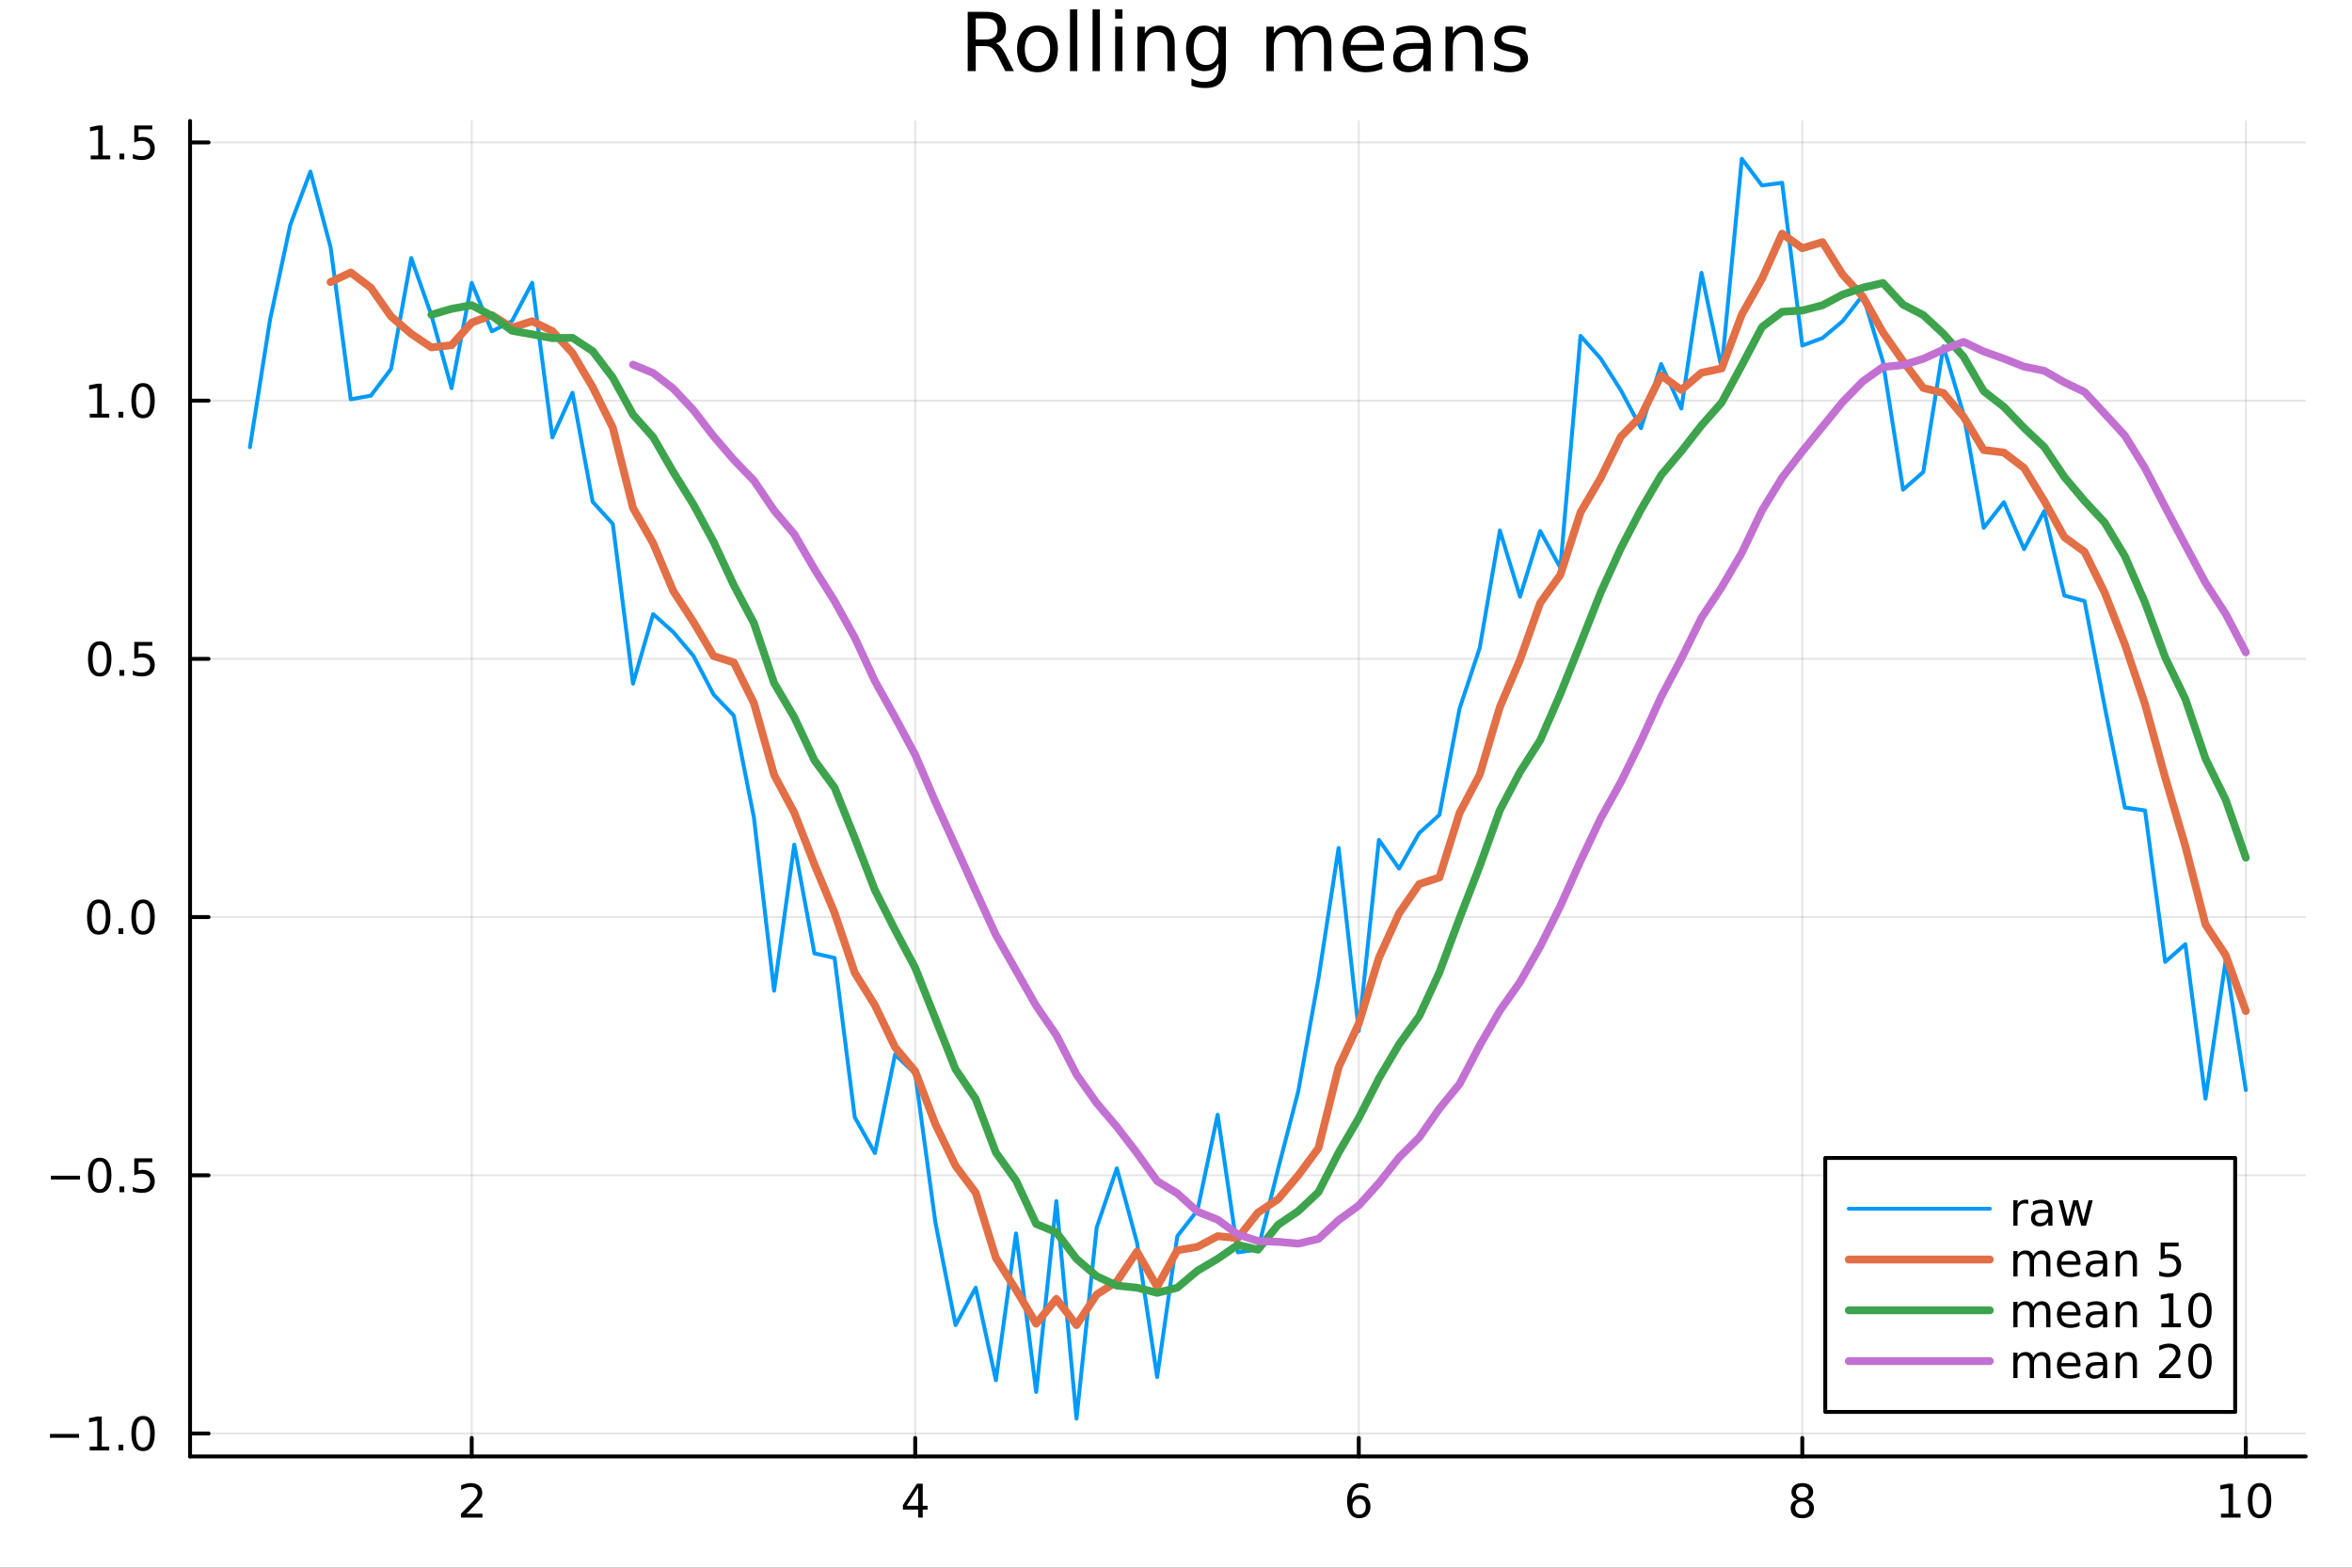 <?xml version="1.0" encoding="utf-8"?>
<svg xmlns="http://www.w3.org/2000/svg" xmlns:xlink="http://www.w3.org/1999/xlink" width="600" height="400" viewBox="0 0 2400 1600">
<rect x="0" y="0" width="2400" height="1600" fill="#333333" stroke="none"/>
<defs>
  <clipPath id="clip500">
    <rect x="0" y="0" width="2400" height="1600"/>
  </clipPath>
</defs>
<path clip-path="url(#clip500)" d="M0 1600 L2400 1600 L2400 0 L0 0  Z" fill="#ffffff" fill-rule="evenodd" fill-opacity="1"/>
<defs>
  <clipPath id="clip501">
    <rect x="480" y="0" width="1681" height="1600"/>
  </clipPath>
</defs>
<path clip-path="url(#clip500)" d="M193.936 1486.45 L2352.76 1486.45 L2352.76 123.472 L193.936 123.472  Z" fill="#ffffff" fill-rule="evenodd" fill-opacity="1"/>
<defs>
  <clipPath id="clip502">
    <rect x="193" y="123" width="2160" height="1364"/>
  </clipPath>
</defs>
<polyline clip-path="url(#clip502)" style="stroke:#000000; stroke-linecap:round; stroke-linejoin:round; stroke-width:2; stroke-opacity:0.1; fill:none" points="481.326,1486.45 481.326,123.472 "/>
<polyline clip-path="url(#clip502)" style="stroke:#000000; stroke-linecap:round; stroke-linejoin:round; stroke-width:2; stroke-opacity:0.1; fill:none" points="933.909,1486.45 933.909,123.472 "/>
<polyline clip-path="url(#clip502)" style="stroke:#000000; stroke-linecap:round; stroke-linejoin:round; stroke-width:2; stroke-opacity:0.1; fill:none" points="1386.49,1486.45 1386.49,123.472 "/>
<polyline clip-path="url(#clip502)" style="stroke:#000000; stroke-linecap:round; stroke-linejoin:round; stroke-width:2; stroke-opacity:0.1; fill:none" points="1839.07,1486.45 1839.07,123.472 "/>
<polyline clip-path="url(#clip502)" style="stroke:#000000; stroke-linecap:round; stroke-linejoin:round; stroke-width:2; stroke-opacity:0.1; fill:none" points="2291.66,1486.45 2291.66,123.472 "/>
<polyline clip-path="url(#clip502)" style="stroke:#000000; stroke-linecap:round; stroke-linejoin:round; stroke-width:2; stroke-opacity:0.1; fill:none" points="193.936,1463.04 2352.76,1463.04 "/>
<polyline clip-path="url(#clip502)" style="stroke:#000000; stroke-linecap:round; stroke-linejoin:round; stroke-width:2; stroke-opacity:0.1; fill:none" points="193.936,1199.51 2352.76,1199.51 "/>
<polyline clip-path="url(#clip502)" style="stroke:#000000; stroke-linecap:round; stroke-linejoin:round; stroke-width:2; stroke-opacity:0.1; fill:none" points="193.936,935.97 2352.76,935.97 "/>
<polyline clip-path="url(#clip502)" style="stroke:#000000; stroke-linecap:round; stroke-linejoin:round; stroke-width:2; stroke-opacity:0.1; fill:none" points="193.936,672.433 2352.76,672.433 "/>
<polyline clip-path="url(#clip502)" style="stroke:#000000; stroke-linecap:round; stroke-linejoin:round; stroke-width:2; stroke-opacity:0.1; fill:none" points="193.936,408.897 2352.76,408.897 "/>
<polyline clip-path="url(#clip502)" style="stroke:#000000; stroke-linecap:round; stroke-linejoin:round; stroke-width:2; stroke-opacity:0.1; fill:none" points="193.936,145.361 2352.76,145.361 "/>
<polyline clip-path="url(#clip500)" style="stroke:#000000; stroke-linecap:round; stroke-linejoin:round; stroke-width:4; stroke-opacity:1; fill:none" points="193.936,1486.45 2352.76,1486.45 "/>
<polyline clip-path="url(#clip500)" style="stroke:#000000; stroke-linecap:round; stroke-linejoin:round; stroke-width:4; stroke-opacity:1; fill:none" points="481.326,1486.45 481.326,1467.55 "/>
<polyline clip-path="url(#clip500)" style="stroke:#000000; stroke-linecap:round; stroke-linejoin:round; stroke-width:4; stroke-opacity:1; fill:none" points="933.909,1486.45 933.909,1467.55 "/>
<polyline clip-path="url(#clip500)" style="stroke:#000000; stroke-linecap:round; stroke-linejoin:round; stroke-width:4; stroke-opacity:1; fill:none" points="1386.49,1486.45 1386.49,1467.55 "/>
<polyline clip-path="url(#clip500)" style="stroke:#000000; stroke-linecap:round; stroke-linejoin:round; stroke-width:4; stroke-opacity:1; fill:none" points="1839.07,1486.45 1839.07,1467.55 "/>
<polyline clip-path="url(#clip500)" style="stroke:#000000; stroke-linecap:round; stroke-linejoin:round; stroke-width:4; stroke-opacity:1; fill:none" points="2291.66,1486.45 2291.66,1467.55 "/>
<path clip-path="url(#clip500)" d="M475.979 1544.91 L492.298 1544.91 L492.298 1548.85 L470.354 1548.85 L470.354 1544.91 Q473.016 1542.16 477.599 1537.53 Q482.206 1532.88 483.386 1531.53 Q485.632 1529.01 486.511 1527.27 Q487.414 1525.51 487.414 1523.82 Q487.414 1521.07 485.47 1519.33 Q483.548 1517.6 480.446 1517.6 Q478.247 1517.6 475.794 1518.36 Q473.363 1519.13 470.585 1520.68 L470.585 1515.95 Q473.409 1514.82 475.863 1514.24 Q478.317 1513.66 480.354 1513.66 Q485.724 1513.66 488.919 1516.35 Q492.113 1519.03 492.113 1523.52 Q492.113 1525.65 491.303 1527.57 Q490.516 1529.47 488.409 1532.07 Q487.831 1532.74 484.729 1535.95 Q481.627 1539.15 475.979 1544.91 Z" fill="#000000" fill-rule="nonzero" fill-opacity="1" /><path clip-path="url(#clip500)" d="M936.918 1518.36 L925.113 1536.81 L936.918 1536.81 L936.918 1518.36 M935.691 1514.29 L941.571 1514.29 L941.571 1536.81 L946.501 1536.81 L946.501 1540.7 L941.571 1540.7 L941.571 1548.85 L936.918 1548.85 L936.918 1540.7 L921.316 1540.7 L921.316 1536.19 L935.691 1514.29 Z" fill="#000000" fill-rule="nonzero" fill-opacity="1" /><path clip-path="url(#clip500)" d="M1386.9 1529.7 Q1383.75 1529.7 1381.9 1531.86 Q1380.07 1534.01 1380.07 1537.76 Q1380.07 1541.49 1381.9 1543.66 Q1383.75 1545.82 1386.9 1545.82 Q1390.04 1545.82 1391.87 1543.66 Q1393.73 1541.49 1393.73 1537.76 Q1393.73 1534.01 1391.87 1531.86 Q1390.04 1529.7 1386.9 1529.7 M1396.18 1515.05 L1396.18 1519.31 Q1394.42 1518.48 1392.61 1518.04 Q1390.83 1517.6 1389.07 1517.6 Q1384.44 1517.6 1381.99 1520.72 Q1379.56 1523.85 1379.21 1530.17 Q1380.58 1528.15 1382.64 1527.09 Q1384.7 1526 1387.17 1526 Q1392.38 1526 1395.39 1529.17 Q1398.42 1532.32 1398.42 1537.76 Q1398.42 1543.08 1395.28 1546.3 Q1392.13 1549.52 1386.9 1549.52 Q1380.9 1549.52 1377.73 1544.94 Q1374.56 1540.33 1374.56 1531.6 Q1374.56 1523.41 1378.45 1518.55 Q1382.34 1513.66 1388.89 1513.66 Q1390.65 1513.66 1392.43 1514.01 Q1394.23 1514.36 1396.18 1515.05 Z" fill="#000000" fill-rule="nonzero" fill-opacity="1" /><path clip-path="url(#clip500)" d="M1839.07 1532.44 Q1835.74 1532.44 1833.82 1534.22 Q1831.92 1536 1831.92 1539.13 Q1831.92 1542.25 1833.82 1544.03 Q1835.74 1545.82 1839.07 1545.82 Q1842.41 1545.82 1844.33 1544.03 Q1846.25 1542.23 1846.25 1539.13 Q1846.25 1536 1844.33 1534.22 Q1842.43 1532.44 1839.07 1532.44 M1834.4 1530.45 Q1831.39 1529.7 1829.7 1527.64 Q1828.03 1525.58 1828.03 1522.62 Q1828.03 1518.48 1830.97 1516.07 Q1833.94 1513.66 1839.07 1513.66 Q1844.24 1513.66 1847.18 1516.07 Q1850.12 1518.48 1850.12 1522.62 Q1850.12 1525.58 1848.43 1527.64 Q1846.76 1529.7 1843.77 1530.45 Q1847.15 1531.23 1849.03 1533.52 Q1850.93 1535.82 1850.93 1539.13 Q1850.93 1544.15 1847.85 1546.83 Q1844.79 1549.52 1839.07 1549.52 Q1833.36 1549.52 1830.28 1546.83 Q1827.22 1544.15 1827.22 1539.13 Q1827.22 1535.82 1829.12 1533.52 Q1831.02 1531.23 1834.4 1530.45 M1832.69 1523.06 Q1832.69 1525.75 1834.35 1527.25 Q1836.04 1528.76 1839.07 1528.76 Q1842.08 1528.76 1843.77 1527.25 Q1845.49 1525.75 1845.49 1523.06 Q1845.49 1520.38 1843.77 1518.87 Q1842.08 1517.37 1839.07 1517.37 Q1836.04 1517.37 1834.35 1518.87 Q1832.69 1520.38 1832.69 1523.06 Z" fill="#000000" fill-rule="nonzero" fill-opacity="1" /><path clip-path="url(#clip500)" d="M2266.34 1544.91 L2273.98 1544.91 L2273.98 1518.55 L2265.67 1520.21 L2265.67 1515.95 L2273.94 1514.29 L2278.61 1514.29 L2278.61 1544.91 L2286.25 1544.91 L2286.25 1548.85 L2266.34 1548.85 L2266.34 1544.91 Z" fill="#000000" fill-rule="nonzero" fill-opacity="1" /><path clip-path="url(#clip500)" d="M2305.7 1517.37 Q2302.09 1517.37 2300.26 1520.93 Q2298.45 1524.47 2298.45 1531.6 Q2298.45 1538.71 2300.26 1542.27 Q2302.09 1545.82 2305.7 1545.82 Q2309.33 1545.82 2311.14 1542.27 Q2312.96 1538.71 2312.96 1531.6 Q2312.96 1524.47 2311.14 1520.93 Q2309.33 1517.37 2305.7 1517.37 M2305.7 1513.66 Q2311.51 1513.66 2314.56 1518.27 Q2317.64 1522.85 2317.64 1531.6 Q2317.64 1540.33 2314.56 1544.94 Q2311.51 1549.52 2305.7 1549.52 Q2299.89 1549.52 2296.81 1544.94 Q2293.75 1540.33 2293.75 1531.6 Q2293.75 1522.85 2296.81 1518.27 Q2299.89 1513.66 2305.7 1513.66 Z" fill="#000000" fill-rule="nonzero" fill-opacity="1" /><polyline clip-path="url(#clip500)" style="stroke:#000000; stroke-linecap:round; stroke-linejoin:round; stroke-width:4; stroke-opacity:1; fill:none" points="193.936,1486.45 193.936,123.472 "/>
<polyline clip-path="url(#clip500)" style="stroke:#000000; stroke-linecap:round; stroke-linejoin:round; stroke-width:4; stroke-opacity:1; fill:none" points="193.936,1463.04 212.834,1463.04 "/>
<polyline clip-path="url(#clip500)" style="stroke:#000000; stroke-linecap:round; stroke-linejoin:round; stroke-width:4; stroke-opacity:1; fill:none" points="193.936,1199.51 212.834,1199.51 "/>
<polyline clip-path="url(#clip500)" style="stroke:#000000; stroke-linecap:round; stroke-linejoin:round; stroke-width:4; stroke-opacity:1; fill:none" points="193.936,935.97 212.834,935.97 "/>
<polyline clip-path="url(#clip500)" style="stroke:#000000; stroke-linecap:round; stroke-linejoin:round; stroke-width:4; stroke-opacity:1; fill:none" points="193.936,672.433 212.834,672.433 "/>
<polyline clip-path="url(#clip500)" style="stroke:#000000; stroke-linecap:round; stroke-linejoin:round; stroke-width:4; stroke-opacity:1; fill:none" points="193.936,408.897 212.834,408.897 "/>
<polyline clip-path="url(#clip500)" style="stroke:#000000; stroke-linecap:round; stroke-linejoin:round; stroke-width:4; stroke-opacity:1; fill:none" points="193.936,145.361 212.834,145.361 "/>
<path clip-path="url(#clip500)" d="M50.992 1463.49 L80.668 1463.49 L80.668 1467.43 L50.992 1467.43 L50.992 1463.49 Z" fill="#000000" fill-rule="nonzero" fill-opacity="1" /><path clip-path="url(#clip500)" d="M91.571 1476.39 L99.21 1476.39 L99.21 1450.02 L90.899 1451.69 L90.899 1447.43 L99.163 1445.76 L103.839 1445.76 L103.839 1476.39 L111.478 1476.39 L111.478 1480.32 L91.571 1480.32 L91.571 1476.39 Z" fill="#000000" fill-rule="nonzero" fill-opacity="1" /><path clip-path="url(#clip500)" d="M120.922 1474.44 L125.807 1474.44 L125.807 1480.32 L120.922 1480.32 L120.922 1474.44 Z" fill="#000000" fill-rule="nonzero" fill-opacity="1" /><path clip-path="url(#clip500)" d="M145.992 1448.84 Q142.381 1448.84 140.552 1452.41 Q138.746 1455.95 138.746 1463.08 Q138.746 1470.18 140.552 1473.75 Q142.381 1477.29 145.992 1477.29 Q149.626 1477.29 151.431 1473.75 Q153.26 1470.18 153.26 1463.08 Q153.26 1455.95 151.431 1452.41 Q149.626 1448.84 145.992 1448.84 M145.992 1445.14 Q151.802 1445.14 154.857 1449.74 Q157.936 1454.33 157.936 1463.08 Q157.936 1471.8 154.857 1476.41 Q151.802 1480.99 145.992 1480.99 Q140.181 1480.99 137.103 1476.41 Q134.047 1471.8 134.047 1463.08 Q134.047 1454.33 137.103 1449.74 Q140.181 1445.14 145.992 1445.14 Z" fill="#000000" fill-rule="nonzero" fill-opacity="1" /><path clip-path="url(#clip500)" d="M51.987 1199.96 L81.663 1199.96 L81.663 1203.89 L51.987 1203.89 L51.987 1199.96 Z" fill="#000000" fill-rule="nonzero" fill-opacity="1" /><path clip-path="url(#clip500)" d="M101.756 1185.3 Q98.145 1185.3 96.316 1188.87 Q94.51 1192.41 94.51 1199.54 Q94.51 1206.65 96.316 1210.21 Q98.145 1213.75 101.756 1213.75 Q105.39 1213.75 107.196 1210.21 Q109.024 1206.65 109.024 1199.54 Q109.024 1192.41 107.196 1188.87 Q105.39 1185.3 101.756 1185.3 M101.756 1181.6 Q107.566 1181.6 110.621 1186.21 Q113.7 1190.79 113.7 1199.54 Q113.7 1208.27 110.621 1212.87 Q107.566 1217.46 101.756 1217.46 Q95.946 1217.46 92.867 1212.87 Q89.811 1208.27 89.811 1199.54 Q89.811 1190.79 92.867 1186.21 Q95.946 1181.6 101.756 1181.6 Z" fill="#000000" fill-rule="nonzero" fill-opacity="1" /><path clip-path="url(#clip500)" d="M121.918 1210.91 L126.802 1210.91 L126.802 1216.79 L121.918 1216.79 L121.918 1210.91 Z" fill="#000000" fill-rule="nonzero" fill-opacity="1" /><path clip-path="url(#clip500)" d="M137.033 1182.23 L155.39 1182.23 L155.39 1186.16 L141.316 1186.16 L141.316 1194.63 Q142.334 1194.29 143.353 1194.12 Q144.371 1193.94 145.39 1193.94 Q151.177 1193.94 154.556 1197.11 Q157.936 1200.28 157.936 1205.7 Q157.936 1211.28 154.464 1214.38 Q150.992 1217.46 144.672 1217.46 Q142.496 1217.46 140.228 1217.09 Q137.982 1216.72 135.575 1215.98 L135.575 1211.28 Q137.658 1212.41 139.881 1212.97 Q142.103 1213.52 144.58 1213.52 Q148.584 1213.52 150.922 1211.42 Q153.26 1209.31 153.26 1205.7 Q153.26 1202.09 150.922 1199.98 Q148.584 1197.87 144.58 1197.87 Q142.705 1197.87 140.83 1198.29 Q138.978 1198.71 137.033 1199.59 L137.033 1182.23 Z" fill="#000000" fill-rule="nonzero" fill-opacity="1" /><path clip-path="url(#clip500)" d="M100.76 921.768 Q97.149 921.768 95.321 925.333 Q93.515 928.875 93.515 936.004 Q93.515 943.111 95.321 946.676 Q97.149 950.217 100.76 950.217 Q104.395 950.217 106.2 946.676 Q108.029 943.111 108.029 936.004 Q108.029 928.875 106.2 925.333 Q104.395 921.768 100.76 921.768 M100.76 918.065 Q106.571 918.065 109.626 922.671 Q112.705 927.254 112.705 936.004 Q112.705 944.731 109.626 949.338 Q106.571 953.921 100.76 953.921 Q94.95 953.921 91.871 949.338 Q88.816 944.731 88.816 936.004 Q88.816 927.254 91.871 922.671 Q94.95 918.065 100.76 918.065 Z" fill="#000000" fill-rule="nonzero" fill-opacity="1" /><path clip-path="url(#clip500)" d="M120.922 947.37 L125.807 947.37 L125.807 953.25 L120.922 953.25 L120.922 947.37 Z" fill="#000000" fill-rule="nonzero" fill-opacity="1" /><path clip-path="url(#clip500)" d="M145.992 921.768 Q142.381 921.768 140.552 925.333 Q138.746 928.875 138.746 936.004 Q138.746 943.111 140.552 946.676 Q142.381 950.217 145.992 950.217 Q149.626 950.217 151.431 946.676 Q153.26 943.111 153.26 936.004 Q153.26 928.875 151.431 925.333 Q149.626 921.768 145.992 921.768 M145.992 918.065 Q151.802 918.065 154.857 922.671 Q157.936 927.254 157.936 936.004 Q157.936 944.731 154.857 949.338 Q151.802 953.921 145.992 953.921 Q140.181 953.921 137.103 949.338 Q134.047 944.731 134.047 936.004 Q134.047 927.254 137.103 922.671 Q140.181 918.065 145.992 918.065 Z" fill="#000000" fill-rule="nonzero" fill-opacity="1" /><path clip-path="url(#clip500)" d="M101.756 658.232 Q98.145 658.232 96.316 661.797 Q94.51 665.339 94.51 672.468 Q94.51 679.575 96.316 683.139 Q98.145 686.681 101.756 686.681 Q105.39 686.681 107.196 683.139 Q109.024 679.575 109.024 672.468 Q109.024 665.339 107.196 661.797 Q105.39 658.232 101.756 658.232 M101.756 654.528 Q107.566 654.528 110.621 659.135 Q113.7 663.718 113.7 672.468 Q113.7 681.195 110.621 685.801 Q107.566 690.385 101.756 690.385 Q95.946 690.385 92.867 685.801 Q89.811 681.195 89.811 672.468 Q89.811 663.718 92.867 659.135 Q95.946 654.528 101.756 654.528 Z" fill="#000000" fill-rule="nonzero" fill-opacity="1" /><path clip-path="url(#clip500)" d="M121.918 683.834 L126.802 683.834 L126.802 689.713 L121.918 689.713 L121.918 683.834 Z" fill="#000000" fill-rule="nonzero" fill-opacity="1" /><path clip-path="url(#clip500)" d="M137.033 655.153 L155.39 655.153 L155.39 659.089 L141.316 659.089 L141.316 667.561 Q142.334 667.214 143.353 667.052 Q144.371 666.866 145.39 666.866 Q151.177 666.866 154.556 670.038 Q157.936 673.209 157.936 678.626 Q157.936 684.204 154.464 687.306 Q150.992 690.385 144.672 690.385 Q142.496 690.385 140.228 690.014 Q137.982 689.644 135.575 688.903 L135.575 684.204 Q137.658 685.339 139.881 685.894 Q142.103 686.45 144.58 686.45 Q148.584 686.45 150.922 684.343 Q153.26 682.237 153.26 678.626 Q153.26 675.015 150.922 672.908 Q148.584 670.802 144.58 670.802 Q142.705 670.802 140.83 671.218 Q138.978 671.635 137.033 672.515 L137.033 655.153 Z" fill="#000000" fill-rule="nonzero" fill-opacity="1" /><path clip-path="url(#clip500)" d="M91.571 422.242 L99.21 422.242 L99.21 395.877 L90.899 397.543 L90.899 393.284 L99.163 391.617 L103.839 391.617 L103.839 422.242 L111.478 422.242 L111.478 426.177 L91.571 426.177 L91.571 422.242 Z" fill="#000000" fill-rule="nonzero" fill-opacity="1" /><path clip-path="url(#clip500)" d="M120.922 420.298 L125.807 420.298 L125.807 426.177 L120.922 426.177 L120.922 420.298 Z" fill="#000000" fill-rule="nonzero" fill-opacity="1" /><path clip-path="url(#clip500)" d="M145.992 394.696 Q142.381 394.696 140.552 398.261 Q138.746 401.802 138.746 408.932 Q138.746 416.039 140.552 419.603 Q142.381 423.145 145.992 423.145 Q149.626 423.145 151.431 419.603 Q153.26 416.039 153.26 408.932 Q153.26 401.802 151.431 398.261 Q149.626 394.696 145.992 394.696 M145.992 390.992 Q151.802 390.992 154.857 395.599 Q157.936 400.182 157.936 408.932 Q157.936 417.659 154.857 422.265 Q151.802 426.849 145.992 426.849 Q140.181 426.849 137.103 422.265 Q134.047 417.659 134.047 408.932 Q134.047 400.182 137.103 395.599 Q140.181 390.992 145.992 390.992 Z" fill="#000000" fill-rule="nonzero" fill-opacity="1" /><path clip-path="url(#clip500)" d="M92.566 158.706 L100.205 158.706 L100.205 132.34 L91.895 134.007 L91.895 129.748 L100.159 128.081 L104.834 128.081 L104.834 158.706 L112.473 158.706 L112.473 162.641 L92.566 162.641 L92.566 158.706 Z" fill="#000000" fill-rule="nonzero" fill-opacity="1" /><path clip-path="url(#clip500)" d="M121.918 156.762 L126.802 156.762 L126.802 162.641 L121.918 162.641 L121.918 156.762 Z" fill="#000000" fill-rule="nonzero" fill-opacity="1" /><path clip-path="url(#clip500)" d="M137.033 128.081 L155.39 128.081 L155.39 132.016 L141.316 132.016 L141.316 140.489 Q142.334 140.141 143.353 139.979 Q144.371 139.794 145.39 139.794 Q151.177 139.794 154.556 142.965 Q157.936 146.137 157.936 151.553 Q157.936 157.132 154.464 160.234 Q150.992 163.312 144.672 163.312 Q142.496 163.312 140.228 162.942 Q137.982 162.572 135.575 161.831 L135.575 157.132 Q137.658 158.266 139.881 158.822 Q142.103 159.377 144.58 159.377 Q148.584 159.377 150.922 157.271 Q153.26 155.164 153.26 151.553 Q153.26 147.942 150.922 145.836 Q148.584 143.729 144.58 143.729 Q142.705 143.729 140.83 144.146 Q138.978 144.563 137.033 145.442 L137.033 128.081 Z" fill="#000000" fill-rule="nonzero" fill-opacity="1" /><path clip-path="url(#clip500)" d="M1016.15 44.22 Q1018.79 45.111 1021.26 48.028 Q1023.77 50.944 1026.28 56.048 L1034.59 72.576 L1025.8 72.576 L1018.06 57.061 Q1015.06 50.985 1012.22 49 Q1009.43 47.015 1004.57 47.015 L995.656 47.015 L995.656 72.576 L987.474 72.576 L987.474 12.096 L1005.95 12.096 Q1016.32 12.096 1021.42 16.43 Q1026.52 20.765 1026.52 29.515 Q1026.52 35.227 1023.85 38.994 Q1021.22 42.761 1016.15 44.22 M995.656 18.82 L995.656 40.29 L1005.95 40.29 Q1011.86 40.29 1014.86 37.576 Q1017.9 34.822 1017.9 29.515 Q1017.9 24.208 1014.86 21.535 Q1011.86 18.82 1005.95 18.82 L995.656 18.82 Z" fill="#000000" fill-rule="nonzero" fill-opacity="1" /><path clip-path="url(#clip500)" d="M1058.65 32.431 Q1052.65 32.431 1049.17 37.131 Q1045.69 41.789 1045.69 49.931 Q1045.69 58.074 1049.13 62.773 Q1052.61 67.431 1058.65 67.431 Q1064.6 67.431 1068.09 62.732 Q1071.57 58.033 1071.57 49.931 Q1071.57 41.87 1068.09 37.171 Q1064.6 32.431 1058.65 32.431 M1058.65 26.112 Q1068.37 26.112 1073.92 32.431 Q1079.47 38.751 1079.47 49.931 Q1079.47 61.071 1073.92 67.431 Q1068.37 73.751 1058.65 73.751 Q1048.89 73.751 1043.34 67.431 Q1037.83 61.071 1037.83 49.931 Q1037.83 38.751 1043.34 32.431 Q1048.89 26.112 1058.65 26.112 Z" fill="#000000" fill-rule="nonzero" fill-opacity="1" /><path clip-path="url(#clip500)" d="M1091.82 9.544 L1099.28 9.544 L1099.28 72.576 L1091.82 72.576 L1091.82 9.544 Z" fill="#000000" fill-rule="nonzero" fill-opacity="1" /><path clip-path="url(#clip500)" d="M1114.87 9.544 L1122.33 9.544 L1122.33 72.576 L1114.87 72.576 L1114.87 9.544 Z" fill="#000000" fill-rule="nonzero" fill-opacity="1" /><path clip-path="url(#clip500)" d="M1137.92 27.206 L1145.38 27.206 L1145.38 72.576 L1137.92 72.576 L1137.92 27.206 M1137.92 9.544 L1145.38 9.544 L1145.38 18.983 L1137.92 18.983 L1137.92 9.544 Z" fill="#000000" fill-rule="nonzero" fill-opacity="1" /><path clip-path="url(#clip500)" d="M1198.69 45.192 L1198.69 72.576 L1191.23 72.576 L1191.23 45.435 Q1191.23 38.994 1188.72 35.794 Q1186.21 32.594 1181.19 32.594 Q1175.15 32.594 1171.67 36.442 Q1168.18 40.29 1168.18 46.934 L1168.18 72.576 L1160.69 72.576 L1160.69 27.206 L1168.18 27.206 L1168.18 34.254 Q1170.86 30.163 1174.46 28.138 Q1178.11 26.112 1182.85 26.112 Q1190.67 26.112 1194.68 30.973 Q1198.69 35.794 1198.69 45.192 Z" fill="#000000" fill-rule="nonzero" fill-opacity="1" /><path clip-path="url(#clip500)" d="M1243.41 49.364 Q1243.41 41.263 1240.05 36.806 Q1236.73 32.35 1230.69 32.35 Q1224.69 32.35 1221.33 36.806 Q1218.01 41.263 1218.01 49.364 Q1218.01 57.426 1221.33 61.882 Q1224.69 66.338 1230.69 66.338 Q1236.73 66.338 1240.05 61.882 Q1243.41 57.426 1243.41 49.364 M1250.86 66.945 Q1250.86 78.531 1245.72 84.162 Q1240.57 89.833 1229.96 89.833 Q1226.03 89.833 1222.55 89.225 Q1219.06 88.658 1215.78 87.443 L1215.78 80.192 Q1219.06 81.974 1222.26 82.825 Q1225.46 83.675 1228.79 83.675 Q1236.12 83.675 1239.76 79.827 Q1243.41 76.019 1243.41 68.282 L1243.41 64.596 Q1241.1 68.606 1237.5 70.591 Q1233.89 72.576 1228.87 72.576 Q1220.52 72.576 1215.42 66.216 Q1210.31 59.856 1210.31 49.364 Q1210.31 38.832 1215.42 32.472 Q1220.52 26.112 1228.87 26.112 Q1233.89 26.112 1237.5 28.097 Q1241.1 30.082 1243.41 34.092 L1243.41 27.206 L1250.86 27.206 L1250.86 66.945 Z" fill="#000000" fill-rule="nonzero" fill-opacity="1" /><path clip-path="url(#clip500)" d="M1327.91 35.915 Q1330.71 30.892 1334.6 28.502 Q1338.48 26.112 1343.75 26.112 Q1350.84 26.112 1354.69 31.095 Q1358.54 36.037 1358.54 45.192 L1358.54 72.576 L1351.04 72.576 L1351.04 45.435 Q1351.04 38.913 1348.73 35.753 Q1346.42 32.594 1341.68 32.594 Q1335.89 32.594 1332.53 36.442 Q1329.17 40.29 1329.17 46.934 L1329.17 72.576 L1321.67 72.576 L1321.67 45.435 Q1321.67 38.873 1319.36 35.753 Q1317.06 32.594 1312.23 32.594 Q1306.52 32.594 1303.16 36.482 Q1299.8 40.331 1299.8 46.934 L1299.8 72.576 L1292.3 72.576 L1292.3 27.206 L1299.8 27.206 L1299.8 34.254 Q1302.35 30.082 1305.92 28.097 Q1309.48 26.112 1314.38 26.112 Q1319.32 26.112 1322.77 28.624 Q1326.25 31.135 1327.91 35.915 Z" fill="#000000" fill-rule="nonzero" fill-opacity="1" /><path clip-path="url(#clip500)" d="M1412.21 48.028 L1412.21 51.673 L1377.94 51.673 Q1378.43 59.37 1382.56 63.421 Q1386.73 67.431 1394.14 67.431 Q1398.44 67.431 1402.45 66.378 Q1406.5 65.325 1410.47 63.218 L1410.47 70.267 Q1406.46 71.968 1402.25 72.86 Q1398.03 73.751 1393.7 73.751 Q1382.84 73.751 1376.48 67.431 Q1370.16 61.112 1370.16 50.337 Q1370.16 39.197 1376.16 32.675 Q1382.19 26.112 1392.4 26.112 Q1401.56 26.112 1406.86 32.026 Q1412.21 37.9 1412.21 48.028 M1404.76 45.84 Q1404.68 39.723 1401.31 36.077 Q1397.99 32.431 1392.48 32.431 Q1386.24 32.431 1382.48 35.956 Q1378.75 39.48 1378.18 45.88 L1404.76 45.84 Z" fill="#000000" fill-rule="nonzero" fill-opacity="1" /><path clip-path="url(#clip500)" d="M1445.06 49.769 Q1436.03 49.769 1432.55 51.835 Q1429.06 53.901 1429.06 58.884 Q1429.06 62.854 1431.66 65.203 Q1434.29 67.512 1438.78 67.512 Q1444.98 67.512 1448.71 63.137 Q1452.48 58.722 1452.48 51.43 L1452.48 49.769 L1445.06 49.769 M1459.93 46.691 L1459.93 72.576 L1452.48 72.576 L1452.48 65.689 Q1449.92 69.821 1446.12 71.806 Q1442.31 73.751 1436.8 73.751 Q1429.83 73.751 1425.7 69.862 Q1421.61 65.933 1421.61 59.37 Q1421.61 51.714 1426.71 47.825 Q1431.86 43.936 1442.03 43.936 L1452.48 43.936 L1452.48 43.207 Q1452.48 38.062 1449.07 35.267 Q1445.71 32.431 1439.6 32.431 Q1435.71 32.431 1432.02 33.363 Q1428.33 34.295 1424.93 36.158 L1424.93 29.272 Q1429.02 27.692 1432.87 26.922 Q1436.72 26.112 1440.36 26.112 Q1450.21 26.112 1455.07 31.216 Q1459.93 36.32 1459.93 46.691 Z" fill="#000000" fill-rule="nonzero" fill-opacity="1" /><path clip-path="url(#clip500)" d="M1513 45.192 L1513 72.576 L1505.54 72.576 L1505.54 45.435 Q1505.54 38.994 1503.03 35.794 Q1500.52 32.594 1495.5 32.594 Q1489.46 32.594 1485.98 36.442 Q1482.49 40.29 1482.49 46.934 L1482.49 72.576 L1475 72.576 L1475 27.206 L1482.49 27.206 L1482.49 34.254 Q1485.17 30.163 1488.77 28.138 Q1492.42 26.112 1497.16 26.112 Q1504.98 26.112 1508.99 30.973 Q1513 35.794 1513 45.192 Z" fill="#000000" fill-rule="nonzero" fill-opacity="1" /><path clip-path="url(#clip500)" d="M1556.79 28.543 L1556.79 35.591 Q1553.63 33.971 1550.23 33.161 Q1546.82 32.35 1543.18 32.35 Q1537.63 32.35 1534.83 34.052 Q1532.08 35.753 1532.08 39.156 Q1532.08 41.749 1534.06 43.248 Q1536.05 44.706 1542.04 46.043 L1544.59 46.61 Q1552.53 48.311 1555.86 51.43 Q1559.22 54.509 1559.22 60.059 Q1559.22 66.378 1554.2 70.064 Q1549.21 73.751 1540.46 73.751 Q1536.82 73.751 1532.85 73.022 Q1528.92 72.333 1524.54 70.915 L1524.54 63.218 Q1528.67 65.365 1532.68 66.459 Q1536.7 67.512 1540.62 67.512 Q1545.89 67.512 1548.73 65.73 Q1551.56 63.907 1551.56 60.626 Q1551.56 57.588 1549.5 55.967 Q1547.47 54.347 1540.54 52.848 L1537.95 52.24 Q1531.02 50.782 1527.95 47.785 Q1524.87 44.746 1524.87 39.48 Q1524.87 33.08 1529.4 29.596 Q1533.94 26.112 1542.29 26.112 Q1546.42 26.112 1550.06 26.72 Q1553.71 27.327 1556.79 28.543 Z" fill="#000000" fill-rule="nonzero" fill-opacity="1" /><polyline clip-path="url(#clip502)" style="stroke:#009af9; stroke-linecap:round; stroke-linejoin:round; stroke-width:4; stroke-opacity:1; fill:none" points="255.035,456.366 275.607,326.03 296.179,229.63 316.751,175.096 337.322,252.275 357.894,407.529 378.466,403.836 399.038,376.515 419.61,263.359 440.182,321.608 460.754,396.164 481.326,288.715 501.898,338.193 522.47,327.66 543.042,288.562 563.614,446.407 584.186,400.804 604.758,512.12 625.33,534.7 645.902,697.73 666.474,626.724 687.046,645.137 707.617,669.446 728.189,708.908 748.761,730.313 769.333,834.643 789.905,1011.16 810.477,862.006 831.049,973.05 851.621,977.682 872.193,1140.29 892.765,1176.85 913.337,1076.22 933.909,1095.99 954.481,1247.6 975.053,1352.38 995.625,1314.2 1016.2,1408.72 1036.77,1258.87 1057.34,1420.67 1077.91,1225.83 1098.48,1447.87 1119.06,1252.81 1139.63,1192.42 1160.2,1268.14 1180.77,1405.47 1201.34,1261.63 1221.92,1235.25 1242.49,1137.72 1263.06,1278.11 1283.63,1275.33 1304.2,1193 1324.78,1113.61 1345.35,998.883 1365.92,865.385 1386.49,1052.31 1407.06,857.176 1427.64,886.496 1448.21,850.198 1468.78,831.675 1489.35,723.131 1509.92,661.322 1530.5,541.396 1551.07,608.977 1571.64,541.98 1592.21,579.443 1612.78,342.824 1633.35,365.899 1653.93,398.271 1674.5,437.003 1695.07,371.537 1715.64,417.02 1736.21,278.488 1756.79,376.094 1777.36,162.047 1797.93,189.272 1818.5,186.535 1839.07,352.661 1859.65,345.064 1880.22,327.794 1900.79,301.279 1921.36,369.111 1941.93,499.809 1962.51,481.774 1983.08,353.452 2003.65,422.782 2024.22,538.71 2044.79,512.544 2065.37,560.45 2085.94,521.644 2106.51,607.847 2127.08,613.406 2147.65,721.178 2168.23,824.227 2188.8,827.147 2209.37,981.729 2229.94,963.635 2250.51,1121.38 2271.09,980.25 2291.66,1112.52 "/>
<polyline clip-path="url(#clip502)" style="stroke:#e26f46; stroke-linecap:round; stroke-linejoin:round; stroke-width:8; stroke-opacity:1; fill:none" points="337.322,287.879 357.894,278.112 378.466,293.673 399.038,323.05 419.61,340.703 440.182,354.569 460.754,352.296 481.326,329.272 501.898,321.608 522.47,334.468 543.042,327.859 563.614,337.907 584.186,360.325 604.758,395.111 625.33,436.519 645.902,518.352 666.474,554.416 687.046,603.282 707.617,634.747 728.189,669.589 748.761,676.106 769.333,717.689 789.905,790.894 810.477,829.407 831.049,882.235 851.621,931.709 872.193,992.837 892.765,1025.98 913.337,1068.82 933.909,1093.41 954.481,1147.39 975.053,1189.81 995.625,1217.28 1016.2,1283.78 1036.77,1316.35 1057.34,1350.97 1077.91,1325.66 1098.48,1352.39 1119.06,1321.21 1139.63,1307.92 1160.2,1277.42 1180.77,1313.34 1201.34,1276.1 1221.92,1272.58 1242.49,1261.64 1263.06,1263.64 1283.63,1237.61 1304.2,1223.88 1324.78,1199.56 1345.35,1171.79 1365.92,1089.24 1386.49,1044.64 1407.06,977.472 1427.64,932.049 1448.21,902.312 1468.78,895.57 1489.35,829.735 1509.92,790.564 1530.5,721.544 1551.07,673.3 1571.64,615.361 1592.21,586.623 1612.78,522.924 1633.35,487.825 1653.93,445.684 1674.5,424.688 1695.07,383.107 1715.64,397.946 1736.21,380.464 1756.79,376.028 1777.36,321.037 1797.93,284.584 1818.5,238.487 1839.07,253.322 1859.65,247.116 1880.22,280.265 1900.79,302.667 1921.36,339.182 1941.93,368.611 1962.51,395.953 1983.08,401.085 2003.65,425.386 2024.22,459.305 2044.79,461.852 2065.37,477.588 2085.94,511.226 2106.51,548.239 2127.08,563.178 2147.65,604.905 2168.23,657.66 2188.8,718.761 2209.37,793.538 2229.94,863.583 2250.51,943.625 2271.09,974.829 2291.66,1031.9 "/>
<polyline clip-path="url(#clip502)" style="stroke:#3da44d; stroke-linecap:round; stroke-linejoin:round; stroke-width:8; stroke-opacity:1; fill:none" points="440.182,321.224 460.754,315.204 481.326,311.473 501.898,322.329 522.47,337.585 543.042,341.214 563.614,345.102 584.186,344.799 604.758,358.359 625.33,385.493 645.902,423.105 666.474,446.161 687.046,481.804 707.617,514.929 728.189,553.054 748.761,597.229 769.333,636.052 789.905,697.088 810.477,732.077 831.049,775.912 851.621,803.907 872.193,855.263 892.765,908.435 913.337,949.113 933.909,987.821 954.481,1039.55 975.053,1091.32 995.625,1121.63 1016.2,1176.3 1036.77,1204.88 1057.34,1249.18 1077.91,1257.73 1098.48,1284.83 1119.06,1302.49 1139.63,1312.14 1160.2,1314.19 1180.77,1319.5 1201.34,1314.24 1221.92,1296.9 1242.49,1284.78 1263.06,1270.53 1283.63,1275.48 1304.2,1249.99 1324.78,1236.07 1345.35,1216.72 1365.92,1176.44 1386.49,1141.12 1407.06,1100.68 1427.64,1065.8 1448.21,1037.05 1468.78,992.407 1489.35,937.187 1509.92,884.018 1530.5,826.797 1551.07,787.806 1571.64,755.466 1592.21,708.179 1612.78,656.744 1633.35,604.684 1653.93,559.492 1674.5,520.025 1695.07,484.865 1715.64,460.435 1736.21,434.144 1756.79,410.856 1777.36,372.863 1797.93,333.846 1818.5,318.217 1839.07,316.893 1859.65,311.572 1880.22,300.651 1900.79,293.625 1921.36,288.835 1941.93,310.967 1962.51,321.535 1983.08,340.675 2003.65,364.026 2024.22,399.244 2044.79,415.232 2065.37,436.771 2085.94,456.156 2106.51,486.812 2127.08,511.242 2147.65,533.379 2168.23,567.624 2188.8,614.994 2209.37,670.888 2229.94,713.381 2250.51,774.265 2271.09,816.245 2291.66,875.333 "/>
<polyline clip-path="url(#clip502)" style="stroke:#c271d2; stroke-linecap:round; stroke-linejoin:round; stroke-width:8; stroke-opacity:1; fill:none" points="645.902,372.165 666.474,380.683 687.046,396.638 707.617,418.629 728.189,445.32 748.761,469.221 769.333,490.577 789.905,520.944 810.477,545.218 831.049,580.703 851.621,613.506 872.193,650.712 892.765,695.119 913.337,732.021 933.909,770.437 954.481,818.389 975.053,863.688 995.625,909.358 1016.2,954.187 1036.77,990.396 1057.34,1026.54 1077.91,1056.5 1098.48,1096.63 1119.06,1125.8 1139.63,1149.98 1160.2,1176.87 1180.77,1205.41 1201.34,1217.94 1221.92,1236.6 1242.49,1244.83 1263.06,1259.85 1283.63,1266.6 1304.2,1267.41 1324.78,1269.28 1345.35,1264.43 1365.92,1245.32 1386.49,1230.31 1407.06,1207.46 1427.64,1181.35 1448.21,1160.92 1468.78,1131.47 1489.35,1106.33 1509.92,1067 1530.5,1031.43 1551.07,1002.26 1571.64,965.953 1592.21,924.652 1612.78,878.711 1633.35,835.243 1653.93,798.271 1674.5,756.216 1695.07,711.026 1715.64,672.227 1736.21,630.47 1756.79,599.331 1777.36,564.164 1797.93,521.012 1818.5,487.48 1839.07,460.789 1859.65,435.532 1880.22,410.338 1900.79,389.245 1921.36,374.635 1941.93,372.555 1962.51,366.195 1983.08,356.769 2003.65,348.936 2024.22,358.73 2044.79,366.062 2065.37,374.171 2085.94,378.403 2106.51,390.219 2127.08,400.038 2147.65,422.173 2168.23,444.579 2188.8,477.834 2209.37,517.457 2229.94,556.312 2250.51,594.748 2271.09,626.508 2291.66,665.744 "/>
<path clip-path="url(#clip500)" d="M1862.53 1441.02 L2280.8 1441.02 L2280.8 1181.82 L1862.53 1181.82  Z" fill="#ffffff" fill-rule="evenodd" fill-opacity="1"/>
<polyline clip-path="url(#clip500)" style="stroke:#000000; stroke-linecap:round; stroke-linejoin:round; stroke-width:4; stroke-opacity:1; fill:none" points="1862.53,1441.02 2280.8,1441.02 2280.8,1181.82 1862.53,1181.82 1862.53,1441.02 "/>
<polyline clip-path="url(#clip500)" style="stroke:#009af9; stroke-linecap:round; stroke-linejoin:round; stroke-width:4; stroke-opacity:1; fill:none" points="1886.52,1233.66 2030.44,1233.66 "/>
<path clip-path="url(#clip500)" d="M2069.61 1228.99 Q2068.89 1228.57 2068.04 1228.39 Q2067.2 1228.18 2066.18 1228.18 Q2062.57 1228.18 2060.63 1230.54 Q2058.71 1232.88 2058.71 1237.28 L2058.71 1250.94 L2054.43 1250.94 L2054.43 1225.01 L2058.71 1225.01 L2058.71 1229.04 Q2060.05 1226.68 2062.2 1225.54 Q2064.36 1224.38 2067.43 1224.38 Q2067.87 1224.38 2068.41 1224.45 Q2068.94 1224.5 2069.59 1224.62 L2069.61 1228.99 Z" fill="#000000" fill-rule="nonzero" fill-opacity="1" /><path clip-path="url(#clip500)" d="M2085.86 1237.9 Q2080.7 1237.9 2078.71 1239.08 Q2076.72 1240.26 2076.72 1243.11 Q2076.72 1245.38 2078.2 1246.72 Q2079.7 1248.04 2082.27 1248.04 Q2085.81 1248.04 2087.94 1245.54 Q2090.1 1243.02 2090.1 1238.85 L2090.1 1237.9 L2085.86 1237.9 M2094.36 1236.14 L2094.36 1250.94 L2090.1 1250.94 L2090.1 1247 Q2088.64 1249.36 2086.46 1250.5 Q2084.29 1251.61 2081.14 1251.61 Q2077.16 1251.61 2074.8 1249.38 Q2072.46 1247.14 2072.46 1243.39 Q2072.46 1239.01 2075.37 1236.79 Q2078.31 1234.57 2084.12 1234.57 L2090.1 1234.57 L2090.1 1234.15 Q2090.1 1231.21 2088.15 1229.62 Q2086.23 1228 2082.74 1228 Q2080.51 1228 2078.41 1228.53 Q2076.3 1229.06 2074.36 1230.13 L2074.36 1226.19 Q2076.69 1225.29 2078.89 1224.85 Q2081.09 1224.38 2083.18 1224.38 Q2088.8 1224.38 2091.58 1227.3 Q2094.36 1230.22 2094.36 1236.14 Z" fill="#000000" fill-rule="nonzero" fill-opacity="1" /><path clip-path="url(#clip500)" d="M2100.65 1225.01 L2104.91 1225.01 L2110.24 1245.24 L2115.54 1225.01 L2120.56 1225.01 L2125.88 1245.24 L2131.18 1225.01 L2135.44 1225.01 L2128.66 1250.94 L2123.64 1250.94 L2118.06 1229.69 L2112.46 1250.94 L2107.43 1250.94 L2100.65 1225.01 Z" fill="#000000" fill-rule="nonzero" fill-opacity="1" /><polyline clip-path="url(#clip500)" style="stroke:#e26f46; stroke-linecap:round; stroke-linejoin:round; stroke-width:8; stroke-opacity:1; fill:none" points="1886.52,1285.5 2030.44,1285.5 "/>
<path clip-path="url(#clip500)" d="M2074.77 1281.83 Q2076.37 1278.96 2078.59 1277.59 Q2080.81 1276.22 2083.82 1276.22 Q2087.87 1276.22 2090.07 1279.07 Q2092.27 1281.9 2092.27 1287.13 L2092.27 1302.78 L2087.99 1302.78 L2087.99 1287.27 Q2087.99 1283.54 2086.67 1281.73 Q2085.35 1279.93 2082.64 1279.93 Q2079.33 1279.93 2077.41 1282.13 Q2075.49 1284.33 2075.49 1288.12 L2075.49 1302.78 L2071.21 1302.78 L2071.21 1287.27 Q2071.21 1283.52 2069.89 1281.73 Q2068.57 1279.93 2065.81 1279.93 Q2062.55 1279.93 2060.63 1282.15 Q2058.71 1284.35 2058.71 1288.12 L2058.71 1302.78 L2054.43 1302.78 L2054.43 1276.85 L2058.71 1276.85 L2058.71 1280.88 Q2060.17 1278.49 2062.2 1277.36 Q2064.24 1276.22 2067.04 1276.22 Q2069.86 1276.22 2071.83 1277.66 Q2073.82 1279.09 2074.77 1281.83 Z" fill="#000000" fill-rule="nonzero" fill-opacity="1" /><path clip-path="url(#clip500)" d="M2122.94 1288.75 L2122.94 1290.83 L2103.36 1290.83 Q2103.64 1295.23 2106 1297.54 Q2108.38 1299.84 2112.62 1299.84 Q2115.07 1299.84 2117.36 1299.23 Q2119.68 1298.63 2121.95 1297.43 L2121.95 1301.46 Q2119.66 1302.43 2117.25 1302.94 Q2114.84 1303.45 2112.36 1303.45 Q2106.16 1303.45 2102.53 1299.84 Q2098.92 1296.22 2098.92 1290.07 Q2098.92 1283.7 2102.34 1279.97 Q2105.79 1276.22 2111.62 1276.22 Q2116.86 1276.22 2119.89 1279.6 Q2122.94 1282.96 2122.94 1288.75 M2118.68 1287.5 Q2118.64 1284 2116.72 1281.92 Q2114.82 1279.84 2111.67 1279.84 Q2108.11 1279.84 2105.95 1281.85 Q2103.82 1283.86 2103.5 1287.52 L2118.68 1287.5 Z" fill="#000000" fill-rule="nonzero" fill-opacity="1" /><path clip-path="url(#clip500)" d="M2141.72 1289.74 Q2136.55 1289.74 2134.56 1290.92 Q2132.57 1292.1 2132.57 1294.95 Q2132.57 1297.22 2134.05 1298.56 Q2135.56 1299.88 2138.13 1299.88 Q2141.67 1299.88 2143.8 1297.38 Q2145.95 1294.86 2145.95 1290.69 L2145.95 1289.74 L2141.72 1289.74 M2150.21 1287.98 L2150.21 1302.78 L2145.95 1302.78 L2145.95 1298.84 Q2144.49 1301.2 2142.32 1302.34 Q2140.14 1303.45 2136.99 1303.45 Q2133.01 1303.45 2130.65 1301.22 Q2128.31 1298.98 2128.31 1295.23 Q2128.31 1290.85 2131.23 1288.63 Q2134.17 1286.41 2139.98 1286.41 L2145.95 1286.41 L2145.95 1285.99 Q2145.95 1283.05 2144.01 1281.46 Q2142.09 1279.84 2138.59 1279.84 Q2136.37 1279.84 2134.26 1280.37 Q2132.16 1280.9 2130.21 1281.97 L2130.21 1278.03 Q2132.55 1277.13 2134.75 1276.69 Q2136.95 1276.22 2139.03 1276.22 Q2144.66 1276.22 2147.43 1279.14 Q2150.21 1282.06 2150.21 1287.98 Z" fill="#000000" fill-rule="nonzero" fill-opacity="1" /><path clip-path="url(#clip500)" d="M2180.54 1287.13 L2180.54 1302.78 L2176.28 1302.78 L2176.28 1287.27 Q2176.28 1283.59 2174.84 1281.76 Q2173.41 1279.93 2170.54 1279.93 Q2167.09 1279.93 2165.1 1282.13 Q2163.11 1284.33 2163.11 1288.12 L2163.11 1302.78 L2158.82 1302.78 L2158.82 1276.85 L2163.11 1276.85 L2163.11 1280.88 Q2164.63 1278.54 2166.69 1277.38 Q2168.78 1276.22 2171.48 1276.22 Q2175.95 1276.22 2178.24 1279 Q2180.54 1281.76 2180.54 1287.13 Z" fill="#000000" fill-rule="nonzero" fill-opacity="1" /><path clip-path="url(#clip500)" d="M2204.75 1268.22 L2223.1 1268.22 L2223.1 1272.15 L2209.03 1272.15 L2209.03 1280.62 Q2210.05 1280.28 2211.07 1280.11 Q2212.09 1279.93 2213.1 1279.93 Q2218.89 1279.93 2222.27 1283.1 Q2225.65 1286.27 2225.65 1291.69 Q2225.65 1297.27 2222.18 1300.37 Q2218.71 1303.45 2212.39 1303.45 Q2210.21 1303.45 2207.94 1303.08 Q2205.7 1302.71 2203.29 1301.97 L2203.29 1297.27 Q2205.37 1298.4 2207.6 1298.96 Q2209.82 1299.51 2212.29 1299.51 Q2216.3 1299.51 2218.64 1297.41 Q2220.98 1295.3 2220.98 1291.69 Q2220.98 1288.08 2218.64 1285.97 Q2216.3 1283.86 2212.29 1283.86 Q2210.42 1283.86 2208.54 1284.28 Q2206.69 1284.7 2204.75 1285.58 L2204.75 1268.22 Z" fill="#000000" fill-rule="nonzero" fill-opacity="1" /><polyline clip-path="url(#clip500)" style="stroke:#3da44d; stroke-linecap:round; stroke-linejoin:round; stroke-width:8; stroke-opacity:1; fill:none" points="1886.52,1337.34 2030.44,1337.34 "/>
<path clip-path="url(#clip500)" d="M2074.77 1333.67 Q2076.37 1330.8 2078.59 1329.43 Q2080.81 1328.06 2083.82 1328.06 Q2087.87 1328.06 2090.07 1330.91 Q2092.27 1333.74 2092.27 1338.97 L2092.27 1354.62 L2087.99 1354.62 L2087.99 1339.11 Q2087.99 1335.38 2086.67 1333.57 Q2085.35 1331.77 2082.64 1331.77 Q2079.33 1331.77 2077.41 1333.97 Q2075.49 1336.17 2075.49 1339.96 L2075.49 1354.62 L2071.21 1354.62 L2071.21 1339.11 Q2071.21 1335.36 2069.89 1333.57 Q2068.57 1331.77 2065.81 1331.77 Q2062.55 1331.77 2060.63 1333.99 Q2058.71 1336.19 2058.71 1339.96 L2058.71 1354.62 L2054.43 1354.62 L2054.43 1328.69 L2058.71 1328.69 L2058.71 1332.72 Q2060.17 1330.33 2062.2 1329.2 Q2064.24 1328.06 2067.04 1328.06 Q2069.86 1328.06 2071.83 1329.5 Q2073.82 1330.93 2074.77 1333.67 Z" fill="#000000" fill-rule="nonzero" fill-opacity="1" /><path clip-path="url(#clip500)" d="M2122.94 1340.59 L2122.94 1342.67 L2103.36 1342.67 Q2103.64 1347.07 2106 1349.38 Q2108.38 1351.68 2112.62 1351.68 Q2115.07 1351.68 2117.36 1351.07 Q2119.68 1350.47 2121.95 1349.27 L2121.95 1353.3 Q2119.66 1354.27 2117.25 1354.78 Q2114.84 1355.29 2112.36 1355.29 Q2106.16 1355.29 2102.53 1351.68 Q2098.92 1348.06 2098.92 1341.91 Q2098.92 1335.54 2102.34 1331.81 Q2105.79 1328.06 2111.62 1328.06 Q2116.86 1328.06 2119.89 1331.44 Q2122.94 1334.8 2122.94 1340.59 M2118.68 1339.34 Q2118.64 1335.84 2116.72 1333.76 Q2114.82 1331.68 2111.67 1331.68 Q2108.11 1331.68 2105.95 1333.69 Q2103.82 1335.7 2103.5 1339.36 L2118.68 1339.34 Z" fill="#000000" fill-rule="nonzero" fill-opacity="1" /><path clip-path="url(#clip500)" d="M2141.72 1341.58 Q2136.55 1341.58 2134.56 1342.76 Q2132.57 1343.94 2132.57 1346.79 Q2132.57 1349.06 2134.05 1350.4 Q2135.56 1351.72 2138.13 1351.72 Q2141.67 1351.72 2143.8 1349.22 Q2145.95 1346.7 2145.95 1342.53 L2145.95 1341.58 L2141.72 1341.58 M2150.21 1339.82 L2150.21 1354.62 L2145.95 1354.62 L2145.95 1350.68 Q2144.49 1353.04 2142.32 1354.18 Q2140.14 1355.29 2136.99 1355.29 Q2133.01 1355.29 2130.65 1353.06 Q2128.31 1350.82 2128.31 1347.07 Q2128.31 1342.69 2131.23 1340.47 Q2134.17 1338.25 2139.98 1338.25 L2145.95 1338.25 L2145.95 1337.83 Q2145.95 1334.89 2144.01 1333.3 Q2142.09 1331.68 2138.59 1331.68 Q2136.37 1331.68 2134.26 1332.21 Q2132.16 1332.74 2130.21 1333.81 L2130.21 1329.87 Q2132.55 1328.97 2134.75 1328.53 Q2136.95 1328.06 2139.03 1328.06 Q2144.66 1328.06 2147.43 1330.98 Q2150.21 1333.9 2150.21 1339.82 Z" fill="#000000" fill-rule="nonzero" fill-opacity="1" /><path clip-path="url(#clip500)" d="M2180.54 1338.97 L2180.54 1354.62 L2176.28 1354.62 L2176.28 1339.11 Q2176.28 1335.43 2174.84 1333.6 Q2173.41 1331.77 2170.54 1331.77 Q2167.09 1331.77 2165.1 1333.97 Q2163.11 1336.17 2163.11 1339.96 L2163.11 1354.62 L2158.82 1354.62 L2158.82 1328.69 L2163.11 1328.69 L2163.11 1332.72 Q2164.63 1330.38 2166.69 1329.22 Q2168.78 1328.06 2171.48 1328.06 Q2175.95 1328.06 2178.24 1330.84 Q2180.54 1333.6 2180.54 1338.97 Z" fill="#000000" fill-rule="nonzero" fill-opacity="1" /><path clip-path="url(#clip500)" d="M2205.51 1350.68 L2213.15 1350.68 L2213.15 1324.31 L2204.84 1325.98 L2204.84 1321.72 L2213.1 1320.06 L2217.78 1320.06 L2217.78 1350.68 L2225.42 1350.68 L2225.42 1354.62 L2205.51 1354.62 L2205.51 1350.68 Z" fill="#000000" fill-rule="nonzero" fill-opacity="1" /><path clip-path="url(#clip500)" d="M2244.86 1323.13 Q2241.25 1323.13 2239.42 1326.7 Q2237.62 1330.24 2237.62 1337.37 Q2237.62 1344.48 2239.42 1348.04 Q2241.25 1351.58 2244.86 1351.58 Q2248.5 1351.58 2250.3 1348.04 Q2252.13 1344.48 2252.13 1337.37 Q2252.13 1330.24 2250.3 1326.7 Q2248.5 1323.13 2244.86 1323.13 M2244.86 1319.43 Q2250.67 1319.43 2253.73 1324.04 Q2256.81 1328.62 2256.81 1337.37 Q2256.81 1346.1 2253.73 1350.7 Q2250.67 1355.29 2244.86 1355.29 Q2239.05 1355.29 2235.98 1350.7 Q2232.92 1346.1 2232.92 1337.37 Q2232.92 1328.62 2235.98 1324.04 Q2239.05 1319.43 2244.86 1319.43 Z" fill="#000000" fill-rule="nonzero" fill-opacity="1" /><polyline clip-path="url(#clip500)" style="stroke:#c271d2; stroke-linecap:round; stroke-linejoin:round; stroke-width:8; stroke-opacity:1; fill:none" points="1886.52,1389.18 2030.44,1389.18 "/>
<path clip-path="url(#clip500)" d="M2074.77 1385.51 Q2076.37 1382.64 2078.59 1381.27 Q2080.81 1379.9 2083.82 1379.9 Q2087.87 1379.9 2090.07 1382.75 Q2092.27 1385.58 2092.27 1390.81 L2092.27 1406.46 L2087.99 1406.46 L2087.99 1390.95 Q2087.99 1387.22 2086.67 1385.41 Q2085.35 1383.61 2082.64 1383.61 Q2079.33 1383.61 2077.41 1385.81 Q2075.49 1388.01 2075.49 1391.8 L2075.49 1406.46 L2071.21 1406.46 L2071.21 1390.95 Q2071.21 1387.2 2069.89 1385.41 Q2068.57 1383.61 2065.81 1383.61 Q2062.55 1383.61 2060.63 1385.83 Q2058.71 1388.03 2058.71 1391.8 L2058.71 1406.46 L2054.43 1406.46 L2054.43 1380.53 L2058.71 1380.53 L2058.71 1384.56 Q2060.17 1382.17 2062.2 1381.04 Q2064.24 1379.9 2067.04 1379.9 Q2069.86 1379.9 2071.83 1381.34 Q2073.82 1382.77 2074.77 1385.51 Z" fill="#000000" fill-rule="nonzero" fill-opacity="1" /><path clip-path="url(#clip500)" d="M2122.94 1392.43 L2122.94 1394.51 L2103.36 1394.51 Q2103.64 1398.91 2106 1401.22 Q2108.38 1403.52 2112.62 1403.52 Q2115.07 1403.52 2117.36 1402.91 Q2119.68 1402.31 2121.95 1401.11 L2121.95 1405.14 Q2119.66 1406.11 2117.25 1406.62 Q2114.84 1407.13 2112.36 1407.13 Q2106.16 1407.13 2102.53 1403.52 Q2098.92 1399.9 2098.92 1393.75 Q2098.92 1387.38 2102.34 1383.65 Q2105.79 1379.9 2111.62 1379.9 Q2116.86 1379.9 2119.89 1383.28 Q2122.94 1386.64 2122.94 1392.43 M2118.68 1391.18 Q2118.64 1387.68 2116.72 1385.6 Q2114.82 1383.52 2111.67 1383.52 Q2108.11 1383.52 2105.95 1385.53 Q2103.82 1387.54 2103.5 1391.2 L2118.68 1391.18 Z" fill="#000000" fill-rule="nonzero" fill-opacity="1" /><path clip-path="url(#clip500)" d="M2141.72 1393.42 Q2136.55 1393.42 2134.56 1394.6 Q2132.57 1395.78 2132.57 1398.63 Q2132.57 1400.9 2134.05 1402.24 Q2135.56 1403.56 2138.13 1403.56 Q2141.67 1403.56 2143.8 1401.06 Q2145.95 1398.54 2145.95 1394.37 L2145.95 1393.42 L2141.72 1393.42 M2150.21 1391.66 L2150.21 1406.46 L2145.95 1406.46 L2145.95 1402.52 Q2144.49 1404.88 2142.32 1406.02 Q2140.14 1407.13 2136.99 1407.13 Q2133.01 1407.13 2130.65 1404.9 Q2128.31 1402.66 2128.31 1398.91 Q2128.31 1394.53 2131.23 1392.31 Q2134.17 1390.09 2139.98 1390.09 L2145.95 1390.09 L2145.95 1389.67 Q2145.95 1386.73 2144.01 1385.14 Q2142.09 1383.52 2138.59 1383.52 Q2136.37 1383.52 2134.26 1384.05 Q2132.16 1384.58 2130.21 1385.65 L2130.21 1381.71 Q2132.55 1380.81 2134.75 1380.37 Q2136.95 1379.9 2139.03 1379.9 Q2144.66 1379.9 2147.43 1382.82 Q2150.21 1385.74 2150.21 1391.66 Z" fill="#000000" fill-rule="nonzero" fill-opacity="1" /><path clip-path="url(#clip500)" d="M2180.54 1390.81 L2180.54 1406.46 L2176.28 1406.46 L2176.28 1390.95 Q2176.28 1387.27 2174.84 1385.44 Q2173.41 1383.61 2170.54 1383.61 Q2167.09 1383.61 2165.1 1385.81 Q2163.11 1388.01 2163.11 1391.8 L2163.11 1406.46 L2158.82 1406.46 L2158.82 1380.53 L2163.11 1380.53 L2163.11 1384.56 Q2164.63 1382.22 2166.69 1381.06 Q2168.78 1379.9 2171.48 1379.9 Q2175.95 1379.9 2178.24 1382.68 Q2180.54 1385.44 2180.54 1390.81 Z" fill="#000000" fill-rule="nonzero" fill-opacity="1" /><path clip-path="url(#clip500)" d="M2208.73 1402.52 L2225.05 1402.52 L2225.05 1406.46 L2203.1 1406.46 L2203.1 1402.52 Q2205.77 1399.77 2210.35 1395.14 Q2214.96 1390.48 2216.14 1389.14 Q2218.38 1386.62 2219.26 1384.88 Q2220.17 1383.12 2220.17 1381.43 Q2220.17 1378.68 2218.22 1376.94 Q2216.3 1375.21 2213.2 1375.21 Q2211 1375.21 2208.54 1375.97 Q2206.11 1376.73 2203.34 1378.28 L2203.34 1373.56 Q2206.16 1372.43 2208.61 1371.85 Q2211.07 1371.27 2213.1 1371.27 Q2218.48 1371.27 2221.67 1373.96 Q2224.86 1376.64 2224.86 1381.13 Q2224.86 1383.26 2224.05 1385.18 Q2223.27 1387.08 2221.16 1389.67 Q2220.58 1390.34 2217.48 1393.56 Q2214.38 1396.76 2208.73 1402.52 Z" fill="#000000" fill-rule="nonzero" fill-opacity="1" /><path clip-path="url(#clip500)" d="M2244.86 1374.97 Q2241.25 1374.97 2239.42 1378.54 Q2237.62 1382.08 2237.62 1389.21 Q2237.62 1396.32 2239.42 1399.88 Q2241.25 1403.42 2244.86 1403.42 Q2248.5 1403.42 2250.3 1399.88 Q2252.13 1396.32 2252.13 1389.21 Q2252.13 1382.08 2250.3 1378.54 Q2248.5 1374.97 2244.86 1374.97 M2244.86 1371.27 Q2250.67 1371.27 2253.73 1375.88 Q2256.81 1380.46 2256.81 1389.21 Q2256.81 1397.94 2253.73 1402.54 Q2250.67 1407.13 2244.86 1407.13 Q2239.05 1407.13 2235.98 1402.54 Q2232.92 1397.94 2232.92 1389.21 Q2232.92 1380.46 2235.98 1375.88 Q2239.05 1371.27 2244.86 1371.27 Z" fill="#000000" fill-rule="nonzero" fill-opacity="1" /></svg>
